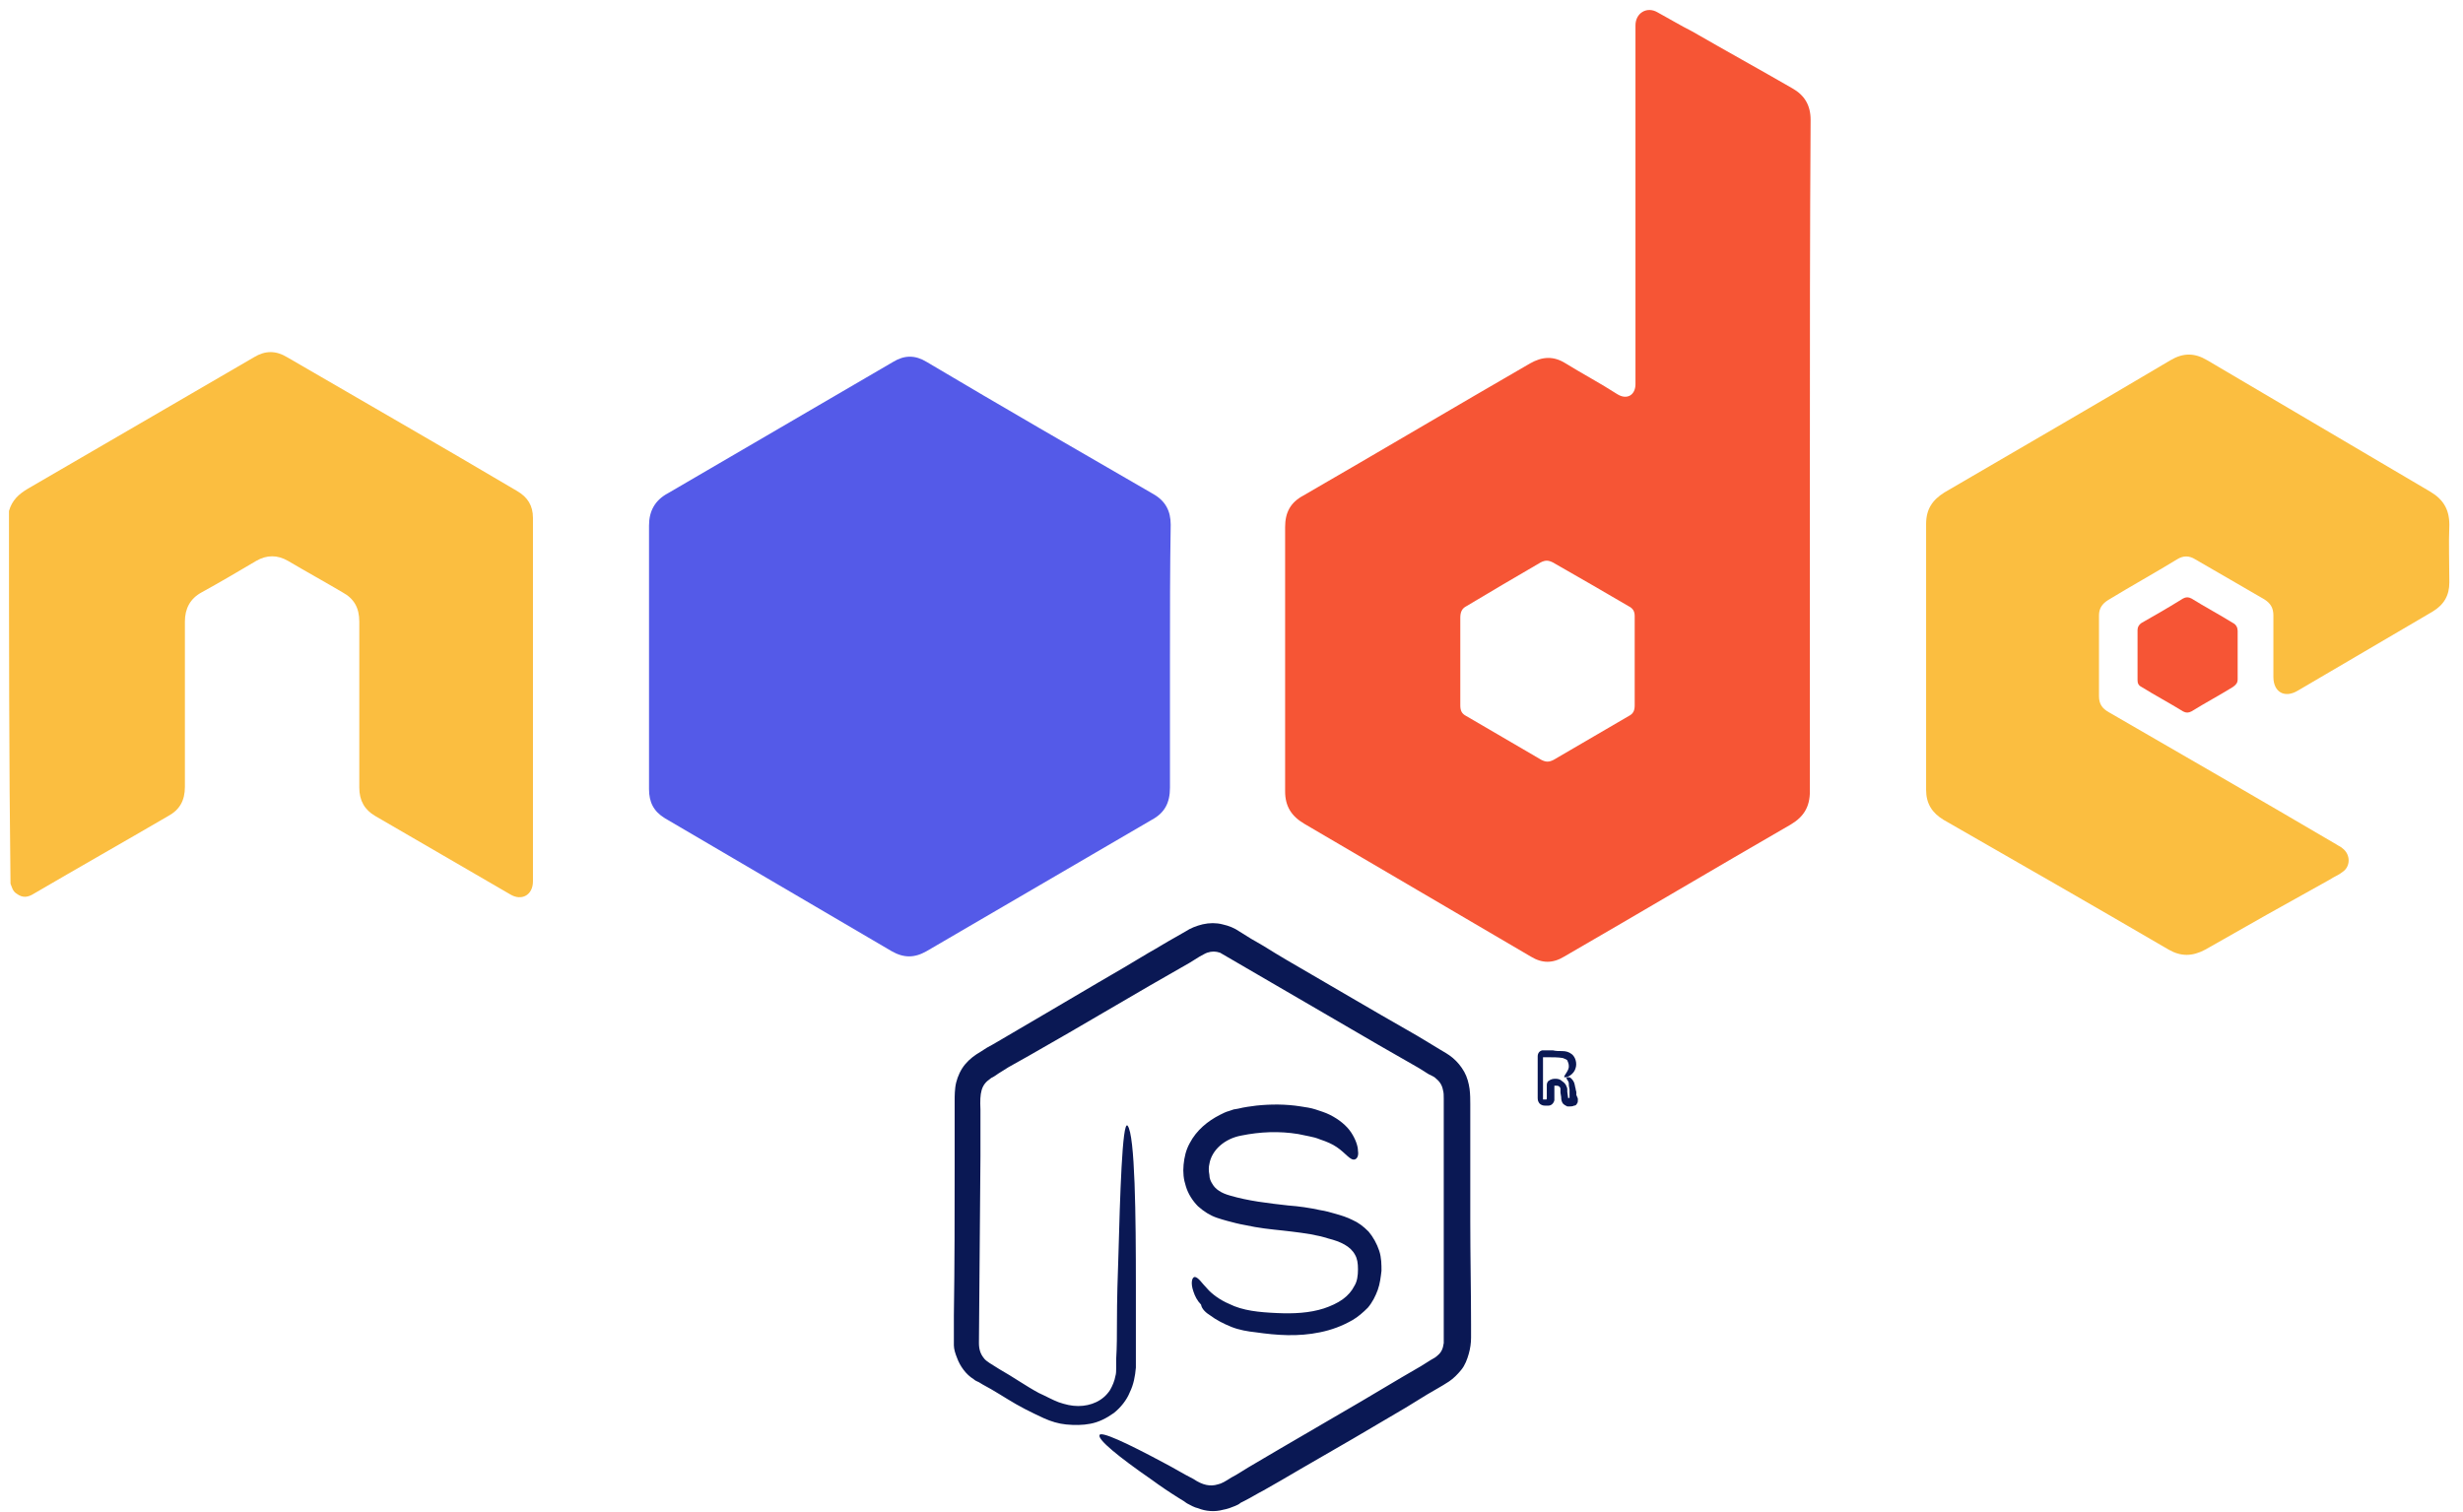 <svg width="57" height="35" viewBox="0 0 57 35" fill="none" xmlns="http://www.w3.org/2000/svg">
<g clip-path="url(#clip0_113_537)">
<path d="M0.208 11.827C0.278 11.578 0.436 11.436 0.646 11.311C2.384 10.298 4.139 9.284 5.876 8.27C6.139 8.11 6.385 8.11 6.648 8.27C8.421 9.302 10.193 10.316 11.966 11.365C12.211 11.507 12.334 11.703 12.334 11.987C12.334 14.797 12.334 17.589 12.334 20.399C12.334 20.719 12.071 20.862 11.808 20.702C10.772 20.097 9.719 19.492 8.684 18.888C8.438 18.745 8.315 18.532 8.315 18.23C8.315 16.949 8.315 15.669 8.315 14.388C8.315 14.068 8.192 13.855 7.929 13.712C7.508 13.463 7.087 13.232 6.666 12.983C6.42 12.841 6.174 12.841 5.929 12.983C5.507 13.232 5.086 13.481 4.665 13.712C4.402 13.855 4.279 14.086 4.279 14.388C4.279 15.669 4.279 16.931 4.279 18.212C4.279 18.532 4.156 18.745 3.893 18.888C2.857 19.492 1.822 20.079 0.787 20.684C0.646 20.773 0.523 20.791 0.383 20.684C0.295 20.631 0.278 20.542 0.243 20.453C0.208 17.589 0.208 14.708 0.208 11.827Z" fill="#FBBE40"/>
<path d="M41.885 10.564C41.885 13.143 41.885 15.739 41.885 18.318C41.885 18.674 41.744 18.905 41.446 19.083C39.691 20.096 37.954 21.128 36.199 22.142C35.936 22.302 35.69 22.302 35.427 22.142C33.672 21.11 31.934 20.096 30.18 19.065C29.881 18.887 29.741 18.656 29.741 18.318C29.741 16.273 29.741 14.245 29.741 12.2C29.741 11.862 29.864 11.631 30.162 11.471C31.917 10.457 33.654 9.426 35.409 8.412C35.69 8.252 35.953 8.234 36.234 8.412C36.638 8.661 37.041 8.874 37.427 9.123C37.655 9.266 37.849 9.141 37.849 8.892C37.849 6.171 37.849 3.432 37.849 0.711C37.849 0.676 37.849 0.622 37.849 0.587C37.849 0.302 38.112 0.142 38.357 0.284C38.621 0.427 38.884 0.587 39.165 0.729C39.937 1.174 40.709 1.6 41.481 2.045C41.762 2.205 41.902 2.436 41.902 2.774C41.885 5.371 41.885 7.967 41.885 10.564ZM37.831 15.294C37.831 14.957 37.831 14.601 37.831 14.263C37.831 14.156 37.796 14.085 37.691 14.032C37.111 13.694 36.532 13.356 35.936 13.018C35.83 12.965 35.76 12.965 35.655 13.018C35.076 13.356 34.497 13.694 33.935 14.032C33.83 14.085 33.795 14.174 33.795 14.299C33.795 14.974 33.795 15.65 33.795 16.326C33.795 16.451 33.83 16.522 33.935 16.575C34.514 16.913 35.093 17.251 35.672 17.589C35.778 17.642 35.848 17.642 35.953 17.589C36.532 17.251 37.111 16.913 37.691 16.575C37.796 16.522 37.831 16.451 37.831 16.326C37.831 15.97 37.831 15.632 37.831 15.294Z" fill="#F65535"/>
<path d="M27.076 15.205C27.076 16.219 27.076 17.233 27.076 18.229C27.076 18.584 26.953 18.816 26.655 18.976C24.917 19.989 23.18 21.003 21.443 22.017C21.162 22.177 20.916 22.177 20.635 22.017C18.88 20.985 17.143 19.972 15.388 18.94C15.125 18.78 15.02 18.567 15.02 18.264C15.02 17.571 15.02 16.895 15.02 16.201C15.02 14.85 15.02 13.516 15.02 12.164C15.02 11.826 15.16 11.577 15.458 11.417C17.196 10.403 18.933 9.39 20.67 8.376C20.934 8.216 21.179 8.216 21.443 8.376C23.18 9.408 24.935 10.421 26.69 11.435C26.971 11.595 27.093 11.826 27.093 12.146C27.076 13.16 27.076 14.174 27.076 15.205Z" fill="#545AE8"/>
<path d="M44.575 15.188C44.575 14.174 44.575 13.161 44.575 12.129C44.575 11.791 44.715 11.578 44.996 11.4C46.733 10.386 48.488 9.372 50.225 8.341C50.524 8.163 50.787 8.163 51.085 8.341C52.805 9.355 54.525 10.368 56.245 11.382C56.543 11.56 56.684 11.791 56.684 12.147C56.666 12.591 56.684 13.036 56.684 13.481C56.684 13.783 56.561 13.996 56.297 14.156C55.262 14.761 54.209 15.384 53.174 15.988C52.875 16.166 52.612 16.024 52.612 15.668C52.612 15.188 52.612 14.708 52.612 14.245C52.612 14.068 52.542 13.961 52.401 13.872C51.875 13.57 51.331 13.249 50.804 12.947C50.664 12.858 50.524 12.858 50.383 12.947C49.857 13.267 49.313 13.57 48.786 13.89C48.646 13.979 48.576 14.085 48.576 14.245C48.576 14.868 48.576 15.49 48.576 16.113C48.576 16.291 48.646 16.397 48.804 16.486C50.559 17.5 52.314 18.514 54.069 19.545C54.121 19.581 54.174 19.599 54.209 19.634C54.402 19.776 54.402 20.061 54.209 20.185C54.121 20.257 54.016 20.292 53.911 20.363C52.946 20.897 51.998 21.43 51.033 21.982C50.734 22.142 50.471 22.142 50.19 21.982C48.453 20.968 46.715 19.972 44.978 18.976C44.715 18.816 44.575 18.603 44.575 18.282C44.575 17.251 44.575 16.22 44.575 15.188Z" fill="#FBBE40"/>
<path d="M51.785 15.169C51.785 15.347 51.785 15.542 51.785 15.72C51.785 15.809 51.75 15.845 51.68 15.898C51.364 16.094 51.03 16.272 50.715 16.467C50.644 16.503 50.592 16.503 50.522 16.467C50.206 16.272 49.872 16.094 49.556 15.898C49.486 15.863 49.468 15.809 49.468 15.738C49.468 15.347 49.468 14.973 49.468 14.582C49.468 14.511 49.504 14.458 49.556 14.422C49.872 14.244 50.206 14.049 50.522 13.853C50.592 13.817 50.644 13.817 50.715 13.853C51.03 14.049 51.364 14.226 51.68 14.422C51.75 14.458 51.785 14.529 51.785 14.6C51.785 14.796 51.785 14.991 51.785 15.169Z" fill="#F65535"/>
<path d="M36.464 24.721C36.499 24.614 36.464 24.472 36.376 24.401C36.306 24.347 36.236 24.329 36.148 24.329C36.078 24.329 36.007 24.329 35.937 24.312H35.832H35.779H35.744C35.727 24.312 35.709 24.312 35.691 24.312C35.621 24.329 35.586 24.383 35.586 24.454V24.561C35.586 24.845 35.586 25.13 35.586 25.414C35.586 25.432 35.586 25.468 35.604 25.503C35.621 25.539 35.639 25.557 35.674 25.574C35.709 25.592 35.744 25.592 35.762 25.592H35.832C35.902 25.592 35.955 25.539 35.972 25.468C35.972 25.432 35.972 25.414 35.972 25.396V25.343V25.13C35.99 25.13 36.007 25.13 36.025 25.13C36.078 25.13 36.113 25.165 36.113 25.201C36.113 25.201 36.113 25.219 36.113 25.236V25.29L36.13 25.396C36.13 25.432 36.13 25.503 36.183 25.557C36.2 25.574 36.236 25.592 36.271 25.61C36.306 25.61 36.323 25.61 36.341 25.61C36.358 25.61 36.393 25.61 36.428 25.592C36.464 25.592 36.481 25.574 36.499 25.539C36.516 25.521 36.516 25.485 36.516 25.45C36.516 25.432 36.516 25.414 36.499 25.396C36.499 25.379 36.499 25.361 36.481 25.361H36.464H36.446C36.516 25.361 36.464 25.361 36.481 25.361V25.343V25.325V25.29C36.481 25.254 36.464 25.236 36.464 25.201C36.446 25.148 36.446 25.076 36.411 25.023C36.376 24.97 36.341 24.934 36.306 24.934C36.271 24.934 36.253 24.934 36.253 24.952C36.253 24.988 36.306 25.023 36.306 25.076C36.306 25.112 36.306 25.148 36.323 25.219C36.323 25.254 36.323 25.272 36.323 25.308V25.361V25.379C36.323 25.396 36.323 25.414 36.323 25.414H36.306C36.288 25.414 36.271 25.414 36.288 25.414C36.288 25.414 36.288 25.414 36.288 25.396L36.271 25.272V25.219C36.271 25.201 36.271 25.183 36.253 25.148C36.236 25.094 36.2 25.059 36.148 25.023C36.113 24.988 36.06 24.97 36.007 24.97C35.955 24.97 35.902 24.97 35.832 25.023C35.814 25.041 35.797 25.076 35.797 25.112V25.183V25.308V25.432C35.797 25.432 35.797 25.45 35.779 25.45H35.727C35.727 25.45 35.727 25.45 35.709 25.45C35.709 25.45 35.709 25.45 35.709 25.432V25.379C35.709 25.201 35.709 25.041 35.709 24.845C35.709 24.756 35.709 24.667 35.709 24.561C35.709 24.543 35.709 24.507 35.709 24.489V24.472H35.744H35.832C35.937 24.472 36.06 24.472 36.165 24.489C36.218 24.507 36.253 24.525 36.271 24.543C36.288 24.578 36.306 24.632 36.306 24.667C36.323 24.774 36.183 24.899 36.2 24.934C36.271 24.952 36.428 24.863 36.464 24.721Z" fill="#0A1854"/>
<path d="M25.884 29.024C25.866 29.522 25.849 30.073 25.849 30.625C25.849 30.892 25.849 31.176 25.831 31.461V31.674C25.831 31.727 25.831 31.799 25.813 31.852C25.796 31.959 25.743 32.083 25.691 32.172C25.533 32.421 25.252 32.545 24.953 32.545C24.796 32.545 24.655 32.51 24.497 32.456C24.357 32.403 24.199 32.314 24.041 32.243C23.743 32.083 23.444 31.87 23.128 31.692L22.9 31.549C22.848 31.514 22.795 31.478 22.76 31.425C22.69 31.336 22.655 31.229 22.655 31.087L22.69 26.765V25.681C22.672 25.289 22.707 25.111 22.918 24.969C22.935 24.951 22.971 24.934 23.006 24.916L23.111 24.845L23.339 24.702L23.813 24.436L24.743 23.902L26.603 22.817L27.533 22.284L27.761 22.142C27.832 22.106 27.884 22.07 27.937 22.052C28.042 22.017 28.13 22.017 28.235 22.052L31.903 24.187L32.833 24.72L33.061 24.863L33.167 24.916C33.202 24.934 33.219 24.951 33.237 24.969C33.325 25.04 33.377 25.129 33.395 25.236C33.412 25.289 33.412 25.36 33.412 25.432V25.698V26.25V27.334V29.504V30.589C33.412 30.767 33.412 30.98 33.412 31.087C33.395 31.212 33.36 31.3 33.272 31.372C33.237 31.407 33.184 31.443 33.114 31.478L32.886 31.621L32.429 31.887L31.499 32.439L29.639 33.524C29.393 33.666 29.13 33.826 28.885 33.968C28.762 34.039 28.639 34.128 28.498 34.199C28.358 34.288 28.27 34.342 28.183 34.359C28.007 34.413 27.832 34.377 27.621 34.235C27.375 34.111 27.147 33.968 26.937 33.861C26.077 33.399 25.462 33.114 25.445 33.221C25.41 33.328 25.884 33.719 26.656 34.253C26.849 34.395 27.059 34.537 27.288 34.68L27.375 34.733C27.41 34.751 27.445 34.786 27.481 34.804C27.551 34.84 27.639 34.893 27.726 34.911C27.902 34.982 28.112 35 28.305 34.946C28.411 34.928 28.498 34.893 28.586 34.857C28.621 34.84 28.674 34.822 28.709 34.786L28.814 34.733C28.955 34.662 29.095 34.573 29.235 34.502C29.516 34.342 29.797 34.182 30.096 34.004C30.903 33.541 31.727 33.061 32.535 32.581L33.026 32.279L33.272 32.136C33.36 32.083 33.43 32.047 33.535 31.976C33.64 31.905 33.728 31.816 33.816 31.709C33.904 31.603 33.956 31.461 33.991 31.336C34.026 31.212 34.044 31.087 34.044 30.963V30.66C34.044 29.878 34.026 29.077 34.026 28.277C34.026 27.477 34.026 26.659 34.026 25.858V25.556C34.026 25.467 34.026 25.325 34.009 25.2C33.991 25.076 33.956 24.934 33.886 24.809C33.816 24.685 33.728 24.578 33.623 24.489C33.518 24.4 33.412 24.347 33.325 24.293L33.061 24.133C32.886 24.027 32.71 23.92 32.517 23.813C31.798 23.404 31.078 22.977 30.341 22.55C29.973 22.337 29.604 22.124 29.235 21.892C29.043 21.786 28.867 21.679 28.674 21.555C28.569 21.483 28.446 21.43 28.288 21.395C28.148 21.359 27.989 21.359 27.832 21.395C27.691 21.43 27.551 21.483 27.445 21.555L27.165 21.715C26.972 21.821 26.779 21.946 26.586 22.052C26.2 22.284 25.813 22.515 25.41 22.746C24.62 23.209 23.813 23.689 22.988 24.169C22.883 24.222 22.795 24.276 22.69 24.347C22.567 24.418 22.444 24.507 22.339 24.631C22.233 24.756 22.163 24.916 22.128 25.058C22.093 25.2 22.093 25.378 22.093 25.485C22.093 25.983 22.093 26.499 22.093 27.05C22.093 28.117 22.093 29.255 22.075 30.447C22.075 30.589 22.075 30.749 22.075 30.892V30.998C22.075 31.052 22.075 31.087 22.075 31.14C22.075 31.229 22.11 31.336 22.146 31.425C22.216 31.621 22.356 31.816 22.532 31.923C22.567 31.959 22.619 31.976 22.655 31.994L22.742 32.047L22.935 32.154C23.181 32.296 23.444 32.474 23.725 32.617C23.866 32.688 24.006 32.759 24.164 32.83C24.322 32.901 24.497 32.955 24.673 32.972C24.866 32.99 25.059 32.99 25.234 32.955C25.427 32.919 25.603 32.83 25.778 32.706C25.936 32.581 26.077 32.403 26.147 32.225C26.235 32.047 26.27 31.852 26.287 31.656C26.287 31.016 26.287 30.393 26.287 29.753C26.287 28.17 26.27 26.267 26.094 26.054C25.971 25.93 25.919 27.744 25.884 29.024Z" fill="#0A1854"/>
<path d="M28.005 30.446C28.146 30.553 28.321 30.642 28.497 30.713C28.672 30.784 28.883 30.82 29.058 30.838C29.55 30.909 30.041 30.944 30.55 30.838C30.813 30.784 31.059 30.695 31.305 30.553C31.427 30.482 31.55 30.375 31.656 30.268C31.761 30.144 31.831 30.002 31.884 29.86C31.936 29.717 31.954 29.557 31.971 29.415C31.971 29.273 31.971 29.113 31.919 28.953C31.866 28.792 31.778 28.632 31.673 28.508C31.55 28.383 31.427 28.294 31.305 28.241C31.164 28.17 31.041 28.134 30.919 28.099C30.796 28.063 30.673 28.028 30.55 28.01C30.304 27.956 30.059 27.921 29.813 27.903C29.339 27.85 28.883 27.797 28.462 27.672C28.269 27.619 28.128 27.53 28.058 27.405C28.023 27.352 27.988 27.281 27.988 27.192C27.97 27.103 27.97 27.014 27.988 26.943C28.04 26.623 28.339 26.356 28.725 26.285C29.164 26.196 29.602 26.178 30.041 26.249C30.129 26.267 30.216 26.285 30.304 26.303C30.392 26.32 30.462 26.338 30.55 26.374C30.708 26.427 30.831 26.48 30.936 26.552C31.147 26.694 31.252 26.872 31.357 26.836C31.41 26.818 31.445 26.747 31.427 26.64C31.427 26.534 31.375 26.374 31.27 26.214C31.164 26.054 30.989 25.911 30.778 25.805C30.673 25.751 30.55 25.716 30.445 25.68C30.339 25.645 30.216 25.627 30.094 25.609C29.76 25.556 29.409 25.556 29.076 25.591C28.935 25.609 28.795 25.627 28.655 25.662L28.549 25.68L28.444 25.716C28.374 25.733 28.304 25.769 28.233 25.805C27.953 25.947 27.689 26.16 27.532 26.463C27.444 26.623 27.409 26.783 27.391 26.961C27.374 27.139 27.391 27.299 27.444 27.459C27.496 27.636 27.602 27.797 27.724 27.921C27.865 28.046 28.005 28.134 28.163 28.188C28.321 28.241 28.462 28.277 28.602 28.312C28.742 28.348 28.883 28.366 29.041 28.401C29.339 28.454 29.62 28.472 29.901 28.508C30.181 28.543 30.462 28.579 30.743 28.668C31.024 28.739 31.252 28.846 31.357 29.041C31.41 29.13 31.427 29.237 31.427 29.379C31.427 29.522 31.41 29.664 31.34 29.771C31.287 29.877 31.199 29.984 31.076 30.073C30.954 30.162 30.796 30.233 30.638 30.286C30.304 30.393 29.936 30.411 29.55 30.393C29.146 30.375 28.76 30.34 28.444 30.18C28.233 30.091 28.04 29.948 27.935 29.824C27.812 29.699 27.742 29.575 27.654 29.557C27.584 29.557 27.549 29.699 27.619 29.895C27.654 30.002 27.707 30.108 27.795 30.197C27.812 30.304 27.918 30.393 28.005 30.446Z" fill="#0A1854"/>
</g>
<defs>
<clipPath id="clip0_113_537">
<rect width="57" height="35" fill="white"/>
</clipPath>
</defs>
</svg>
